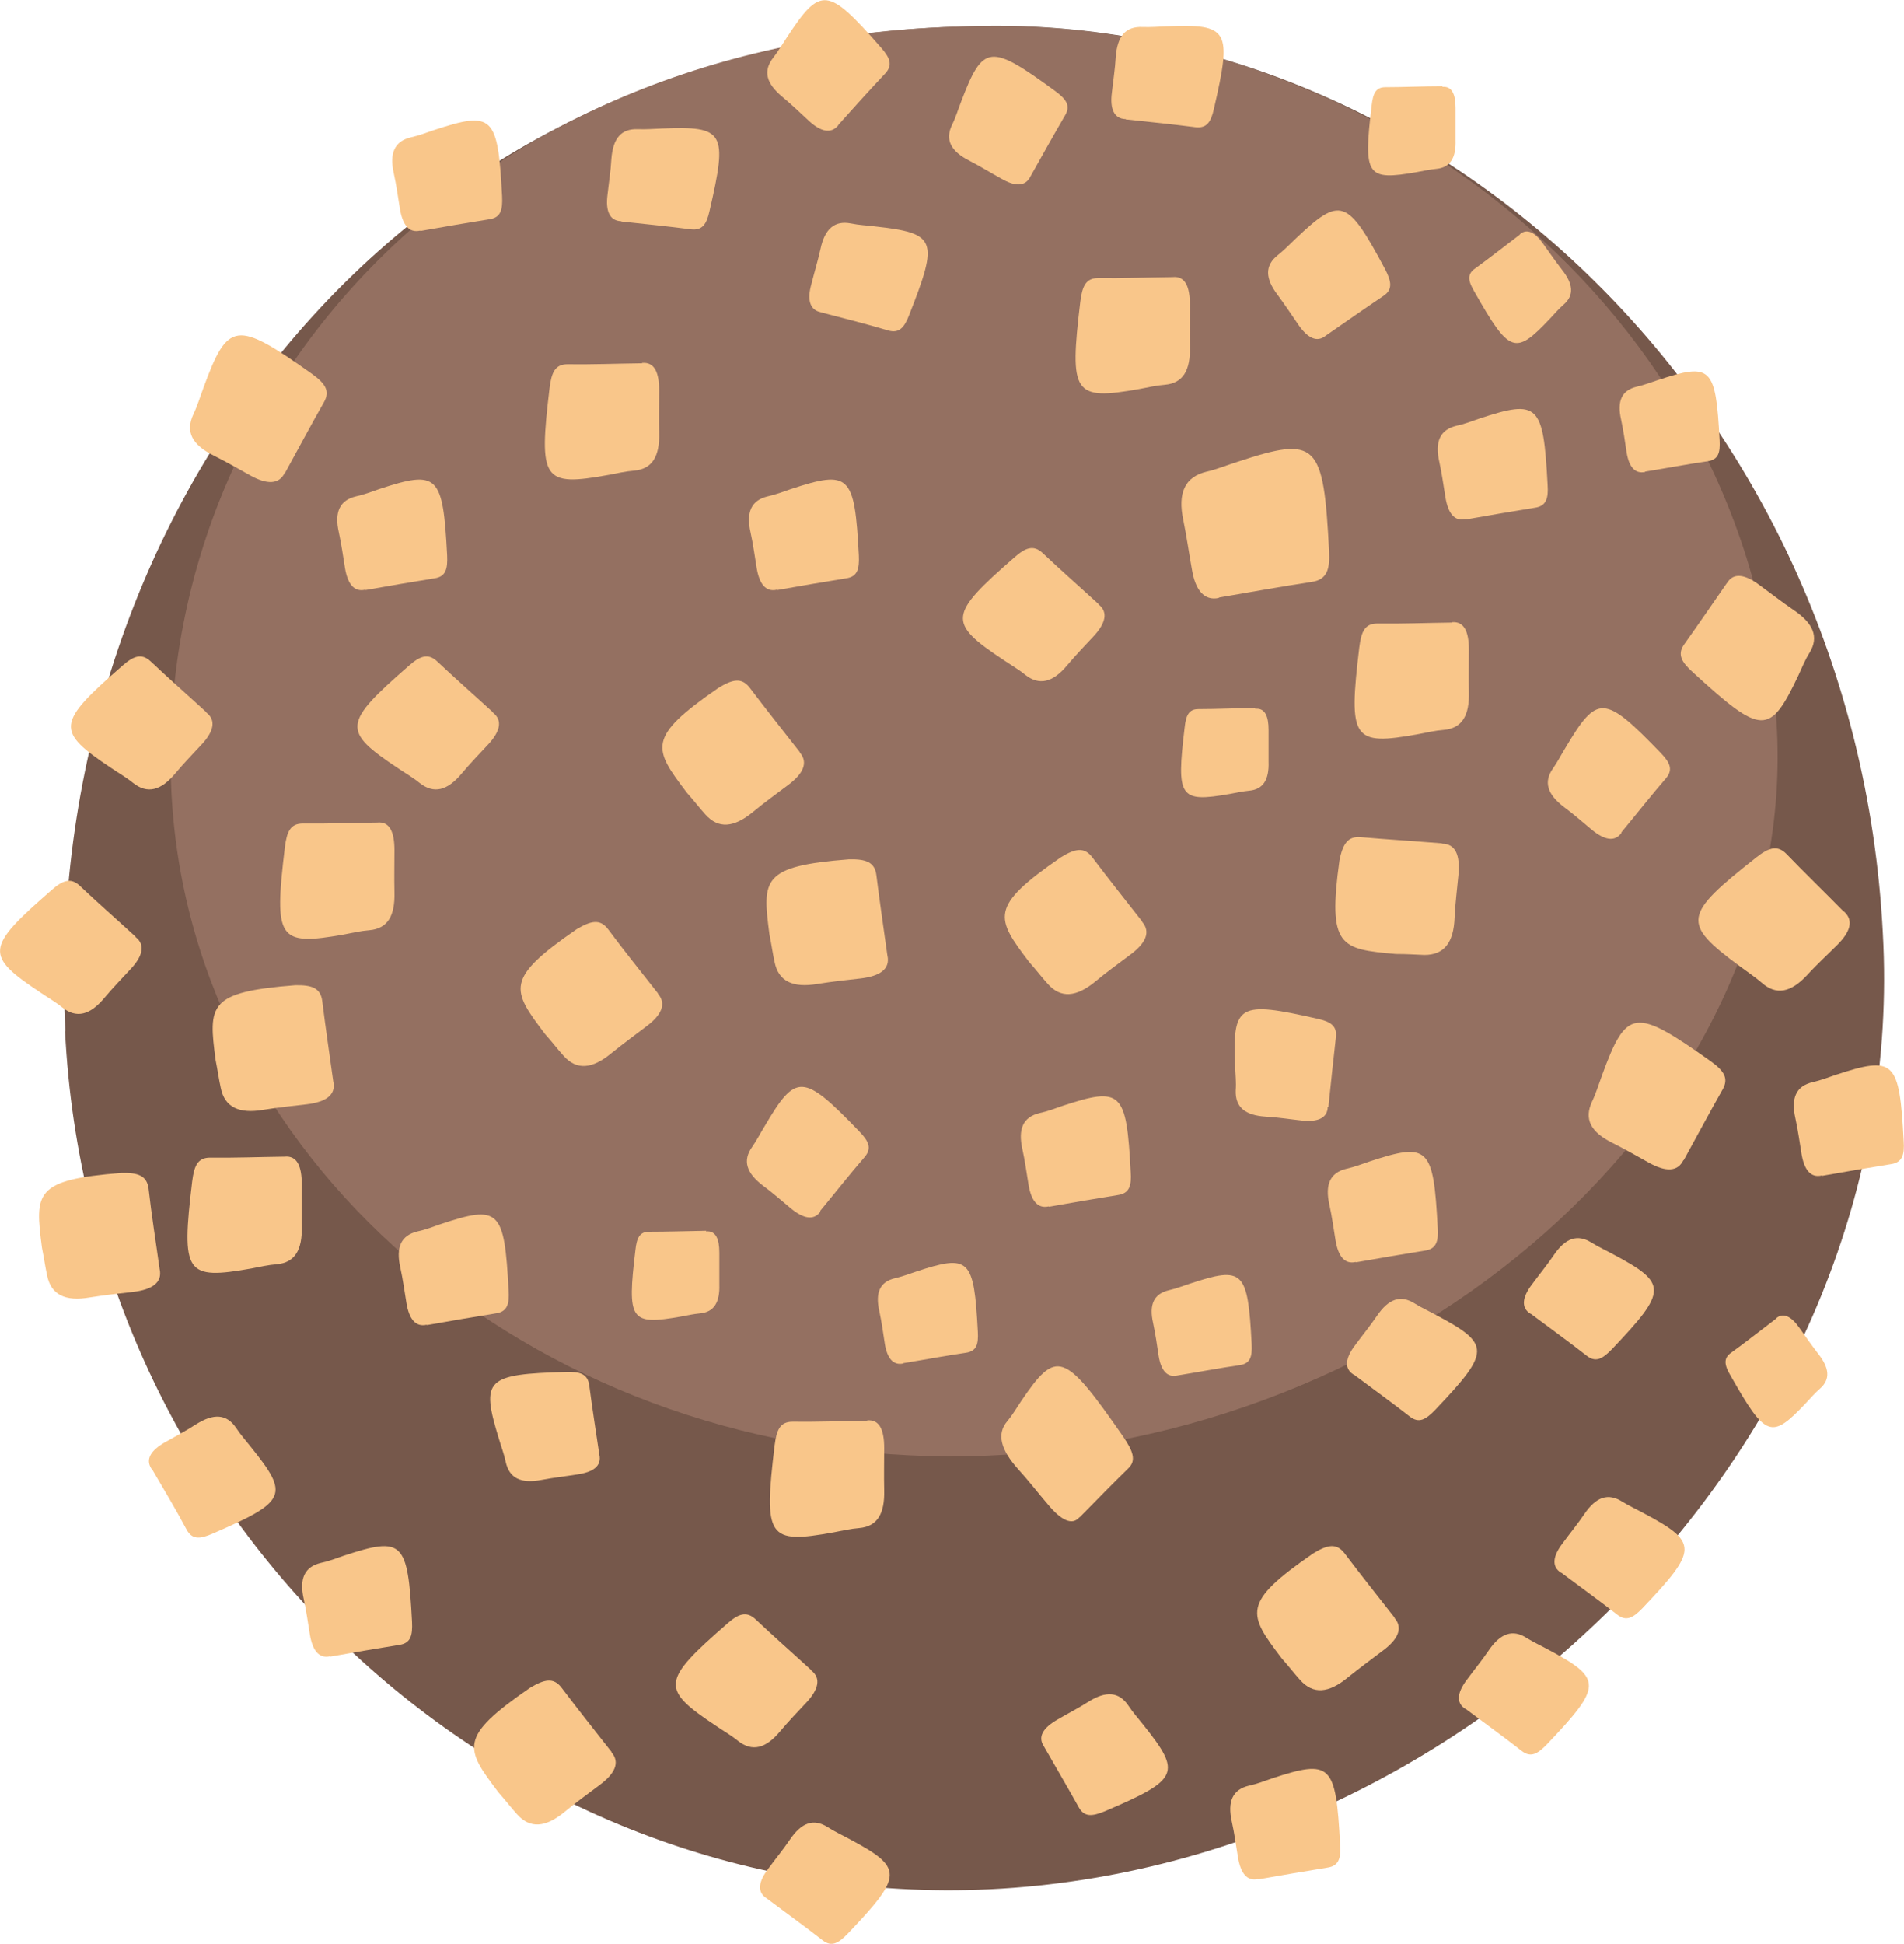 <?xml version="1.0" encoding="UTF-8"?>
<svg id="_레이어_2" data-name="레이어 2" xmlns="http://www.w3.org/2000/svg" viewBox="0 0 58.55 59.76">
  <defs>
    <style>
      .cls-1 {
        fill: #76584b;
      }

      .cls-1, .cls-2, .cls-3 {
        fill-rule: evenodd;
      }

      .cls-2 {
        fill: #f9c68a;
      }

      .cls-3 {
        fill: #947061;
      }
    </style>
  </defs>
  <g id="chocolates_box" data-name="chocolates box">
    <g>
      <path class="cls-1" d="M2.01,31.7C1.23,15.94,12.01,1.22,29.74.81c14.1-.53,27.32,11.5,28.16,27.89.86,15.59-12.9,29.08-28.16,29.41-14.64.31-27-11.46-27.74-26.41Z"/>
      <path class="cls-3" d="M5.28,24.51C4.59,12.41,14.11,1.12,29.77.81c12.45-.41,24.12,8.82,24.86,21.4.76,11.96-11.39,22.31-24.86,22.56-12.92.24-23.83-8.79-24.49-20.27Z"/>
      <path class="cls-2" d="M12.93,7.1c.74-.13,1.43-.25,2.12-.36.35-.05.41-.29.39-.71-.13-2.48-.28-2.63-2.1-2.03-.23.08-.47.17-.7.22-.51.12-.67.49-.53,1.11.08.36.13.74.19,1.1.08.47.27.74.62.66Z"/>
      <path class="cls-2" d="M25.23,9.6c.73.19,1.41.36,2.08.56.34.1.5-.09.65-.48.91-2.31.84-2.51-1.06-2.72-.24-.03-.49-.04-.73-.09-.51-.1-.81.17-.94.79-.08.36-.19.72-.28,1.08-.13.46-.06.79.29.86Z"/>
      <path class="cls-2" d="M31.69,5.42c.37-.66.71-1.27,1.06-1.87.18-.3.04-.5-.3-.75-2.01-1.47-2.22-1.45-2.9.34-.09.23-.16.47-.27.69-.23.47-.04.82.53,1.11.33.17.65.37.98.55.41.24.74.26.9-.07Z"/>
      <path class="cls-2" d="M25.77,3.85c.5-.56.97-1.08,1.45-1.59.24-.26.15-.48-.13-.8-1.64-1.87-1.85-1.9-2.9-.3-.14.21-.26.42-.41.61-.32.41-.22.79.27,1.2.29.24.56.5.83.75.35.32.67.41.9.13Z"/>
      <path class="cls-2" d="M19.11,6.81c.75.08,1.44.15,2.14.24.35.04.48-.16.57-.57.56-2.42.46-2.61-1.46-2.53-.25.01-.49.03-.74.02-.52-.02-.77.28-.82.92-.02.37-.08.74-.12,1.11-.06.47.06.79.42.8Z"/>
      <path class="cls-2" d="M34.62,3.67c.75.08,1.44.15,2.14.24.35.04.48-.16.57-.57.56-2.42.46-2.61-1.46-2.53-.25.01-.49.03-.74.02-.52-.02-.77.28-.82.92-.02.37-.08.74-.12,1.11-.06.47.06.79.42.8Z"/>
      <path class="cls-2" d="M40.77,10.32c.62-.43,1.19-.83,1.77-1.22.29-.19.25-.44.06-.81-1.17-2.19-1.37-2.27-2.76-.95-.18.17-.35.35-.54.5-.41.32-.4.72-.01,1.23.22.3.43.61.64.92.27.39.56.56.84.33Z"/>
      <path class="cls-2" d="M37.48,18.37c1-.17,1.93-.34,2.86-.48.47-.07.56-.39.53-.95-.17-3.34-.37-3.55-2.82-2.74-.32.1-.63.23-.94.3-.68.16-.9.66-.72,1.5.1.49.17.99.26,1.49.1.63.37,1,.84.89Z"/>
      <path class="cls-2" d="M11.24,18.14c.74-.13,1.43-.25,2.12-.36.35-.05.41-.29.39-.71-.13-2.48-.28-2.63-2.1-2.03-.23.08-.46.17-.7.22-.51.12-.67.49-.53,1.11.08.36.13.74.19,1.1.08.47.27.74.62.66Z"/>
      <path class="cls-2" d="M23.57,58.36c.6.45,1.17.86,1.72,1.29.28.22.49.1.78-.2,1.71-1.8,1.72-2.02.03-2.92-.22-.12-.44-.22-.64-.35-.44-.28-.81-.15-1.17.38-.21.31-.45.6-.67.9-.29.38-.35.71-.05.9Z"/>
      <path class="cls-2" d="M41.63,42.26c.6.45,1.17.86,1.72,1.29.28.22.49.1.78-.2,1.71-1.8,1.72-2.02.03-2.92-.22-.12-.44-.22-.65-.35-.44-.28-.81-.15-1.17.38-.21.31-.45.6-.67.9-.29.38-.35.71-.05.9Z"/>
      <path class="cls-2" d="M45.07,52.54c.6.45,1.17.86,1.72,1.29.28.22.49.1.78-.2,1.71-1.8,1.72-2.02.03-2.92-.22-.12-.44-.22-.65-.35-.43-.28-.81-.15-1.17.38-.21.31-.45.6-.67.9-.29.38-.35.71-.05.9Z"/>
      <path class="cls-2" d="M47.07,40.39c.6.45,1.17.86,1.72,1.29.28.22.49.1.78-.2,1.71-1.8,1.72-2.02.03-2.92-.22-.12-.44-.22-.65-.35-.44-.28-.81-.15-1.17.38-.21.31-.45.6-.67.9-.29.38-.35.71-.05.9Z"/>
      <path class="cls-2" d="M48.01,48.35c.6.45,1.17.86,1.72,1.29.28.22.49.1.78-.2,1.71-1.8,1.72-2.02.03-2.92-.22-.12-.44-.22-.65-.35-.44-.28-.81-.15-1.17.38-.21.31-.45.6-.67.9-.29.38-.35.71-.05.9Z"/>
      <path class="cls-2" d="M23.9,18.14c.74-.13,1.43-.25,2.12-.36.35-.05.41-.29.39-.71-.13-2.48-.28-2.63-2.1-2.03-.23.08-.47.17-.7.22-.51.12-.67.49-.53,1.11.08.36.13.74.19,1.1.08.47.27.74.62.66Z"/>
      <path class="cls-2" d="M45.08,15.97c.74-.13,1.43-.25,2.12-.36.35-.05.42-.29.39-.71-.13-2.48-.28-2.63-2.1-2.03-.23.08-.46.17-.7.22-.51.12-.67.49-.53,1.11.08.36.13.74.19,1.1.08.47.27.74.62.66Z"/>
      <path class="cls-2" d="M38.7,57.78c.74-.13,1.43-.25,2.12-.36.35-.05.42-.29.39-.71-.13-2.48-.28-2.63-2.1-2.03-.23.08-.46.17-.7.22-.51.12-.67.49-.53,1.11.08.36.13.74.19,1.1.08.47.27.74.62.66Z"/>
      <path class="cls-2" d="M25.22,37.23c.48-.58.91-1.13,1.37-1.66.23-.27.12-.49-.17-.79-1.73-1.79-1.94-1.8-2.91-.15-.13.21-.24.43-.38.63-.3.42-.18.8.33,1.19.3.22.58.47.87.71.37.3.69.38.9.09Z"/>
      <path class="cls-2" d="M49.86,25.59c.48-.58.91-1.13,1.37-1.66.23-.27.12-.49-.17-.79-1.73-1.79-1.94-1.8-2.92-.15-.13.21-.24.43-.38.63-.3.42-.18.8.33,1.19.3.22.58.47.87.71.37.3.69.38.9.09Z"/>
      <path class="cls-2" d="M40.85,34.03c.08-.75.15-1.45.23-2.14.04-.35-.16-.48-.57-.57-2.42-.55-2.61-.45-2.53,1.46.01.25.04.49.02.74-.02.52.29.77.92.81.37.02.74.08,1.11.12.47.05.79-.06.8-.42Z"/>
      <path class="cls-2" d="M41.7,38.81c.74-.13,1.43-.25,2.12-.36.35-.05.42-.29.39-.71-.13-2.48-.28-2.63-2.1-2.03-.23.08-.47.17-.7.22-.51.12-.67.49-.53,1.11.08.36.13.74.19,1.1.08.47.27.74.62.66Z"/>
      <path class="cls-2" d="M56.03,36.15c.74-.13,1.43-.25,2.12-.36.35-.05.42-.29.39-.71-.13-2.48-.28-2.63-2.1-2.03-.23.08-.47.17-.7.22-.51.12-.67.49-.53,1.11.08.36.13.74.19,1.1.08.47.27.74.62.66Z"/>
      <path class="cls-2" d="M10.16,50.93c.74-.13,1.43-.25,2.12-.36.35-.05.41-.29.39-.71-.13-2.48-.28-2.63-2.1-2.03-.23.08-.46.17-.7.22-.51.12-.67.49-.53,1.11.08.36.13.74.19,1.1.08.47.27.74.62.66Z"/>
      <path class="cls-2" d="M32.26,37.1c.74-.13,1.43-.25,2.12-.36.35-.05.42-.29.39-.71-.13-2.48-.28-2.63-2.1-2.03-.23.08-.46.17-.7.22-.51.12-.67.49-.53,1.11.08.36.13.74.19,1.1.08.47.27.74.62.66Z"/>
      <path class="cls-2" d="M36.2,42.29c.68-.11,1.3-.23,1.93-.32.32-.05.38-.26.36-.65-.12-2.26-.25-2.4-1.91-1.85-.21.07-.42.15-.64.2-.46.11-.61.44-.48,1.01.07.33.12.67.17,1.01.07.43.25.67.57.6Z"/>
      <path class="cls-2" d="M27.78,41.91c.68-.11,1.3-.23,1.93-.32.32-.05.38-.26.36-.64-.12-2.26-.25-2.4-1.91-1.85-.21.07-.42.15-.64.2-.46.11-.61.44-.48,1.01.07.33.12.67.17,1.01.07.43.25.67.57.6Z"/>
      <path class="cls-2" d="M50.59,14.5c.68-.11,1.3-.23,1.93-.32.32-.05.38-.26.36-.64-.12-2.26-.25-2.4-1.91-1.85-.21.07-.42.15-.64.2-.46.11-.61.44-.48,1.01.07.33.12.67.17,1.01.07.43.25.67.57.6Z"/>
      <path class="cls-2" d="M4.67,45.16c.38.65.74,1.25,1.07,1.87.17.31.41.29.8.12,2.28-.99,2.37-1.18,1.17-2.67-.15-.19-.32-.38-.45-.58-.29-.43-.69-.45-1.23-.11-.31.2-.65.38-.97.56-.41.24-.6.51-.4.81Z"/>
      <path class="cls-2" d="M18.43,44.72c-.11-.74-.22-1.44-.31-2.13-.05-.35-.28-.42-.7-.41-2.48.07-2.64.22-2.08,2.05.07.24.16.47.21.71.11.51.47.68,1.1.56.36-.07.74-.11,1.11-.17.47-.07.75-.25.67-.61Z"/>
      <path class="cls-2" d="M13.13,40.74c.74-.13,1.43-.25,2.12-.36.35-.05.42-.29.39-.71-.13-2.48-.28-2.64-2.1-2.03-.23.08-.46.17-.7.22-.51.12-.67.49-.53,1.11.08.36.13.74.19,1.1.08.47.27.74.62.66Z"/>
      <path class="cls-2" d="M32.1,53.69c.37.65.73,1.26,1.07,1.87.17.31.41.29.8.13,2.29-.98,2.38-1.17,1.18-2.67-.15-.19-.32-.38-.45-.58-.29-.43-.69-.46-1.23-.12-.31.2-.65.37-.97.56-.41.24-.6.51-.4.81Z"/>
      <path class="cls-2" d="M33.2,46.65c.52-.53,1.01-1.03,1.5-1.51.25-.24.14-.53-.16-.97-1.82-2.62-2.05-2.7-3.14-1.09-.14.21-.27.43-.42.61-.34.39-.21.88.33,1.48.32.35.61.73.92,1.09.39.47.74.66.97.38Z"/>
      <path class="cls-2" d="M15.16,21.9c-.6-.55-1.17-1.05-1.72-1.57-.28-.26-.53-.16-.87.14-2.03,1.77-2.06,2-.33,3.15.22.15.45.28.66.45.44.35.86.24,1.3-.29.26-.31.54-.6.82-.9.35-.38.45-.73.14-.97Z"/>
      <path class="cls-2" d="M24.95,51.35c-.6-.55-1.17-1.05-1.72-1.57-.28-.26-.53-.16-.87.14-2.03,1.77-2.06,2-.33,3.15.22.15.45.28.66.45.44.35.86.24,1.3-.29.26-.31.54-.6.82-.9.35-.38.45-.73.14-.97Z"/>
      <path class="cls-2" d="M6.35,21.9c-.6-.55-1.17-1.05-1.72-1.57-.28-.26-.53-.16-.87.14-2.03,1.77-2.06,2-.33,3.15.22.15.45.28.66.45.44.35.86.24,1.3-.29.26-.31.54-.6.82-.9.35-.38.45-.73.14-.97Z"/>
      <path class="cls-2" d="M33.78,18.57c-.6-.55-1.17-1.05-1.72-1.57-.28-.26-.53-.16-.87.14-2.03,1.77-2.06,2-.33,3.15.22.15.45.28.66.45.44.35.86.24,1.3-.29.26-.31.54-.6.82-.9.35-.38.45-.73.14-.97Z"/>
      <path class="cls-2" d="M4.17,28.8c-.6-.55-1.17-1.05-1.72-1.57-.28-.26-.53-.16-.87.14-2.03,1.77-2.06,2-.33,3.15.22.15.45.28.66.45.44.35.86.24,1.3-.29.26-.31.54-.6.82-.9.35-.38.45-.73.14-.97Z"/>
      <path class="cls-2" d="M8.76,14.55c.42-.76.8-1.48,1.2-2.18.2-.35.04-.58-.36-.87-2.34-1.66-2.59-1.64-3.35.44-.1.27-.18.54-.3.79-.26.55-.04.95.63,1.28.38.19.76.41,1.14.62.48.26.86.28,1.04-.1Z"/>
      <path class="cls-2" d="M51.77,35.68c.42-.76.8-1.48,1.2-2.18.2-.35.04-.58-.36-.87-2.34-1.66-2.59-1.64-3.35.44-.1.27-.18.54-.3.79-.26.55-.04.95.63,1.28.38.19.76.41,1.14.62.48.26.86.28,1.04-.1Z"/>
      <path class="cls-2" d="M56.69,28.02c-.61-.62-1.19-1.18-1.75-1.76-.28-.29-.55-.2-.93.1-2.26,1.78-2.3,2.02-.52,3.34.23.17.47.33.68.51.45.4.9.31,1.41-.24.29-.32.61-.61.92-.92.39-.39.52-.75.2-1.03Z"/>
      <path class="cls-2" d="M19.75,11.17c-.8.01-1.55.04-2.3.03-.38,0-.49.25-.55.73-.34,2.84-.21,3.04,1.82,2.67.26-.05.52-.11.78-.13.56-.05.79-.44.77-1.17-.01-.43,0-.86,0-1.29,0-.55-.14-.89-.53-.85Z"/>
      <path class="cls-2" d="M36.07,8.52c-.8.01-1.55.04-2.3.03-.38,0-.49.25-.55.73-.34,2.84-.21,3.04,1.82,2.68.26-.05.52-.11.78-.13.56-.05.79-.44.77-1.17-.01-.43,0-.86,0-1.29,0-.55-.14-.89-.53-.85Z"/>
      <path class="cls-2" d="M53.1,17.93c-.46.66-.88,1.28-1.31,1.88-.22.31-.08.55.28.87,2.11,1.93,2.35,1.94,3.23.09.11-.24.21-.49.35-.71.29-.48.11-.9-.5-1.31-.35-.24-.7-.51-1.04-.76-.44-.33-.8-.4-1-.07Z"/>
      <path class="cls-2" d="M11.61,25.29c-.8.01-1.55.04-2.3.03-.38,0-.49.25-.55.73-.34,2.84-.21,3.04,1.82,2.68.26-.05.52-.11.78-.13.56-.05.79-.44.77-1.17-.01-.43,0-.86,0-1.29,0-.55-.14-.89-.53-.85Z"/>
      <path class="cls-2" d="M38.61,21.77c-.61,0-1.19.03-1.76.03-.29,0-.38.19-.42.56-.26,2.17-.16,2.32,1.39,2.05.2-.04.4-.08.6-.1.42-.04.61-.33.59-.89,0-.33,0-.66,0-.98,0-.42-.11-.68-.41-.65Z"/>
      <path class="cls-2" d="M54.62,40.54c-.49.37-.94.73-1.4,1.06-.23.17-.19.38,0,.7,1.08,1.9,1.25,1.97,2.33.82.14-.15.27-.3.42-.43.32-.28.29-.63-.06-1.07-.2-.26-.39-.53-.58-.8-.24-.34-.49-.48-.71-.29Z"/>
      <path class="cls-2" d="M46.74,7.21c-.49.37-.94.73-1.4,1.06-.23.17-.19.38,0,.7,1.08,1.9,1.25,1.97,2.33.82.14-.15.27-.3.42-.43.32-.28.29-.63-.06-1.07-.2-.26-.39-.53-.58-.8-.24-.34-.49-.48-.71-.29Z"/>
      <path class="cls-2" d="M21.72,37.84c-.61.01-1.19.03-1.76.03-.29,0-.38.19-.42.56-.26,2.17-.16,2.32,1.39,2.05.2-.04.4-.08.6-.1.42-.04.61-.33.59-.89,0-.33,0-.66,0-.98,0-.42-.11-.68-.41-.65Z"/>
      <path class="cls-2" d="M44.36,2.65c-.61,0-1.19.03-1.76.03-.29,0-.38.19-.42.56-.26,2.17-.16,2.32,1.39,2.05.2-.04.4-.08.6-.1.42-.04.61-.33.59-.89,0-.33,0-.66,0-.98,0-.42-.11-.68-.41-.65Z"/>
      <path class="cls-2" d="M8.76,35.56c-.8.01-1.55.04-2.3.03-.38,0-.49.25-.55.73-.34,2.84-.21,3.04,1.82,2.68.26-.05.52-.11.78-.13.56-.05.79-.44.77-1.17-.01-.43,0-.86,0-1.29,0-.55-.14-.89-.53-.85Z"/>
      <path class="cls-2" d="M44.65,19.14c-.8.01-1.55.04-2.3.03-.38,0-.49.25-.55.73-.34,2.84-.21,3.04,1.82,2.67.26-.05.52-.11.78-.13.56-.05.79-.44.77-1.17-.01-.43,0-.86,0-1.29,0-.55-.14-.89-.53-.85Z"/>
      <path class="cls-2" d="M26.67,43.68c-.8.01-1.55.04-2.3.03-.38,0-.49.25-.55.73-.34,2.84-.21,3.04,1.82,2.67.26-.05.52-.11.78-.13.56-.05.79-.44.77-1.17-.01-.43,0-.86,0-1.29,0-.55-.14-.89-.53-.85Z"/>
      <path class="cls-2" d="M10.25,33.26c-.12-.87-.24-1.67-.34-2.48-.05-.41-.33-.5-.83-.49-2.69.21-2.67.61-2.45,2.3.07.35.1.59.16.86.12.59.56.8,1.31.67.44-.07.89-.12,1.34-.17.57-.07.9-.28.81-.7Z"/>
      <path class="cls-2" d="M4.91,39.03c-.12-.87-.25-1.67-.34-2.48-.05-.41-.33-.5-.83-.49-2.69.21-2.67.61-2.45,2.3.07.35.1.59.16.86.12.59.56.8,1.31.67.44-.07.89-.12,1.34-.17.57-.07.9-.28.81-.7Z"/>
      <path class="cls-2" d="M27.29,29.39c-.12-.87-.24-1.67-.34-2.48-.05-.41-.33-.5-.84-.49-2.69.21-2.67.61-2.45,2.3.07.35.1.59.16.86.12.59.56.8,1.32.67.44-.07.89-.12,1.34-.17.57-.07.9-.28.81-.7Z"/>
      <path class="cls-2" d="M20.24,30.55c-.54-.69-1.05-1.32-1.54-1.98-.25-.33-.53-.26-.97,0-2.22,1.53-2,1.86-.97,3.22.24.27.38.46.57.67.4.45.88.41,1.47-.08.35-.28.71-.55,1.07-.82.46-.34.64-.69.36-1.01Z"/>
      <path class="cls-2" d="M18.81,53.87c-.54-.69-1.05-1.33-1.54-1.98-.25-.33-.53-.26-.97,0-2.22,1.53-2,1.86-.97,3.22.24.27.38.46.57.67.4.45.88.41,1.47-.08.35-.29.71-.55,1.07-.82.46-.34.64-.69.36-1.01Z"/>
      <path class="cls-2" d="M35.13,28.34c-.54-.69-1.05-1.33-1.54-1.98-.25-.33-.53-.27-.97,0-2.22,1.53-2,1.86-.97,3.22.24.27.38.46.57.67.4.45.88.41,1.47-.08.35-.29.71-.55,1.07-.82.46-.34.64-.69.36-1.01Z"/>
      <path class="cls-2" d="M24.6,23.13c-.54-.69-1.05-1.33-1.54-1.98-.25-.33-.53-.27-.97,0-2.22,1.53-2,1.86-.97,3.22.24.27.38.46.57.67.4.45.88.41,1.47-.08.35-.29.71-.55,1.07-.82.46-.34.64-.69.36-1.01Z"/>
      <path class="cls-2" d="M44.35,25.93c-.87-.07-1.69-.12-2.5-.19-.41-.04-.56.22-.66.71-.37,2.67.03,2.73,1.73,2.88.36,0,.6.02.88.03.61,0,.9-.38.93-1.14.02-.45.08-.9.12-1.34.05-.57-.08-.94-.51-.94Z"/>
      <path class="cls-2" d="M42.89,49.74c-.54-.69-1.05-1.33-1.54-1.98-.25-.33-.53-.27-.97,0-2.22,1.53-2,1.86-.97,3.22.24.27.38.46.57.67.4.45.88.41,1.47-.08.35-.28.71-.55,1.07-.82.46-.34.64-.69.36-1.01Z"/>
    </g>
  </g>
</svg>